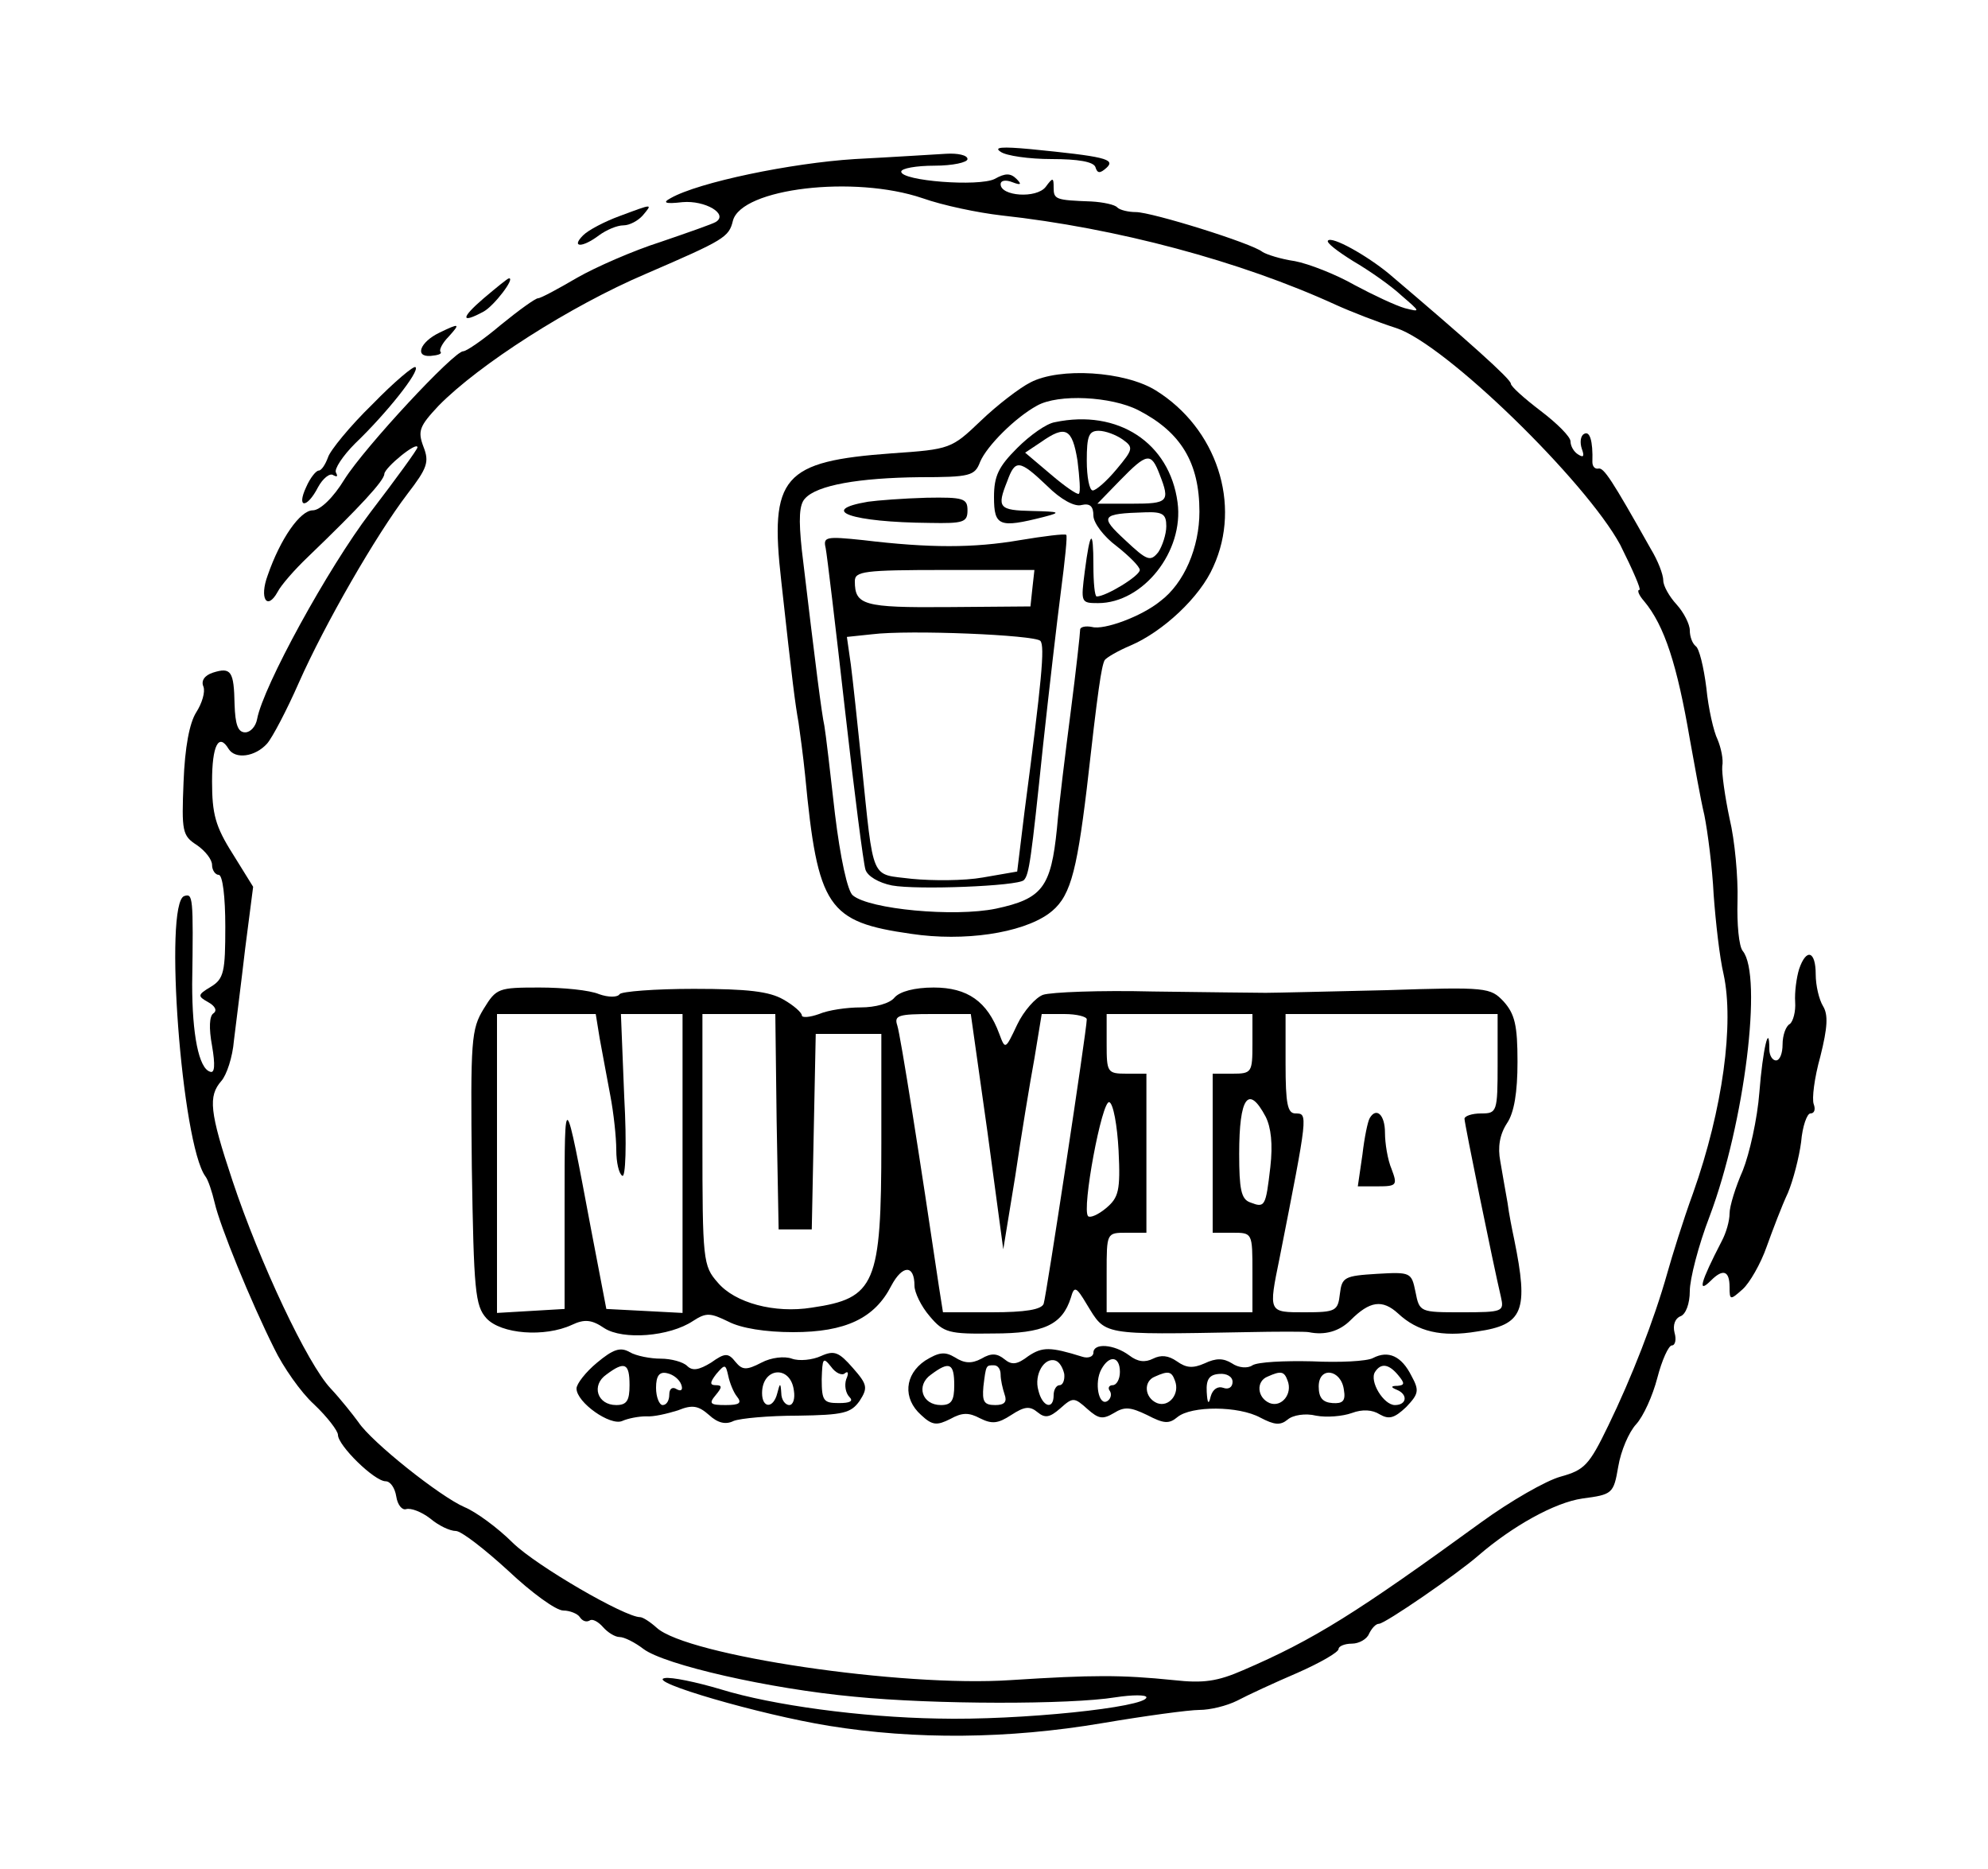 <?xml version="1.0" standalone="no"?>
<!DOCTYPE svg PUBLIC "-//W3C//DTD SVG 20010904//EN"
 "http://www.w3.org/TR/2001/REC-SVG-20010904/DTD/svg10.dtd">
<svg version="1.0" xmlns="http://www.w3.org/2000/svg"
 width="300pt" height="282pt" viewBox="0 0 300 282"
 preserveAspectRatio="xMidYMid meet">
<g transform="translate(0,282) scale(0.1,-0.1)"
fill="#000000" stroke="none">
<path d="M1510 2591 c8 -6 43 -11 77 -11 40 0 63 -4 66 -12 3 -10 7 -10 17 -1
14 13 -4 17 -115 28 -43 4 -56 3 -45 -4z"/>
<path d="M1290 2580 c-96 -6 -236 -35 -278 -59 -13 -7 -8 -9 18 -6 34 3 70
-18 50 -30 -5 -3 -42 -16 -83 -30 -41 -13 -98 -38 -126 -54 -29 -17 -55 -31
-59 -31 -4 0 -29 -18 -56 -40 -26 -22 -52 -40 -57 -40 -14 0 -148 -144 -179
-193 -17 -28 -37 -47 -48 -47 -19 0 -49 -43 -68 -98 -13 -35 -1 -54 15 -25 5
10 26 34 46 53 78 75 115 115 115 125 1 10 50 50 50 40 0 -3 -32 -47 -71 -98
-64 -84 -162 -263 -171 -312 -2 -11 -10 -20 -18 -20 -11 0 -15 12 -16 42 -1
50 -5 57 -33 48 -12 -4 -18 -12 -14 -21 3 -8 -2 -25 -11 -39 -10 -16 -17 -52
-19 -105 -3 -74 -2 -81 20 -95 13 -9 23 -22 23 -30 0 -8 5 -15 10 -15 6 0 10
-33 10 -78 0 -68 -2 -79 -22 -91 -20 -12 -20 -14 -4 -23 11 -6 14 -13 8 -17
-6 -4 -7 -22 -2 -49 5 -29 4 -42 -3 -39 -17 5 -27 56 -27 132 2 134 1 137 -12
133 -31 -11 -4 -374 32 -423 4 -5 10 -23 14 -40 8 -35 54 -148 90 -220 13 -27
40 -66 60 -84 20 -19 36 -40 36 -46 0 -16 55 -70 72 -70 7 0 14 -10 16 -23 2
-13 9 -21 15 -19 7 2 23 -4 36 -14 13 -11 30 -19 39 -19 8 0 43 -27 79 -60 35
-33 72 -60 83 -60 10 0 22 -5 25 -10 4 -6 10 -8 15 -5 4 3 13 -2 20 -10 7 -8
18 -15 25 -15 7 0 23 -8 36 -18 32 -24 189 -60 318 -72 121 -12 326 -12 394
-1 26 4 47 4 47 0 0 -15 -191 -35 -315 -32 -115 2 -249 20 -327 44 -37 11 -75
19 -85 17 -28 -5 143 -55 248 -72 130 -21 270 -20 412 4 65 11 131 20 147 20
16 0 41 6 57 14 15 8 56 27 91 42 34 15 62 31 62 36 0 4 9 8 20 8 11 0 23 7
26 15 4 8 10 15 15 15 9 0 118 75 150 103 51 44 115 80 157 86 45 6 47 7 54
48 4 24 16 52 27 64 11 12 25 43 32 70 7 27 17 49 22 49 5 0 7 9 4 19 -3 12 1
22 9 25 8 3 14 19 14 38 0 18 13 69 30 113 53 141 80 363 50 400 -6 7 -9 41
-8 76 1 35 -4 91 -12 124 -7 33 -12 69 -11 79 2 10 -2 28 -7 40 -6 12 -14 47
-17 78 -4 32 -11 60 -16 63 -5 4 -9 14 -9 24 0 9 -9 27 -20 39 -11 12 -20 28
-20 36 0 9 -8 30 -19 48 -59 105 -71 123 -79 121 -5 -1 -9 3 -9 10 1 32 -4 48
-13 42 -5 -3 -6 -13 -3 -22 4 -11 3 -14 -5 -9 -7 4 -12 13 -12 20 0 7 -20 27
-45 46 -25 19 -45 37 -45 41 0 7 -65 65 -184 166 -34 28 -86 57 -92 50 -3 -3
14 -16 38 -31 24 -14 57 -37 73 -52 29 -25 29 -25 5 -19 -14 4 -48 20 -76 35
-28 16 -69 32 -90 36 -21 3 -43 10 -49 14 -16 13 -167 60 -191 60 -11 0 -24 3
-28 7 -3 4 -21 8 -39 9 -54 2 -57 3 -57 21 0 15 -1 16 -12 1 -14 -18 -68 -14
-68 4 0 6 8 7 18 3 13 -5 14 -3 6 5 -9 9 -17 9 -33 0 -24 -12 -141 -3 -141 11
0 5 23 9 50 9 28 0 50 5 50 10 0 6 -15 9 -32 8 -18 -1 -80 -5 -138 -8z m102
-59 c31 -11 84 -22 119 -26 174 -19 361 -69 505 -135 22 -10 63 -26 91 -35 74
-24 286 -231 338 -327 19 -38 32 -68 29 -68 -4 0 -1 -8 7 -17 31 -37 50 -97
69 -208 7 -38 16 -90 22 -115 5 -25 12 -79 14 -120 3 -41 9 -95 15 -120 16
-74 -1 -203 -46 -330 -15 -41 -32 -96 -39 -121 -20 -71 -54 -158 -89 -230 -29
-60 -36 -67 -72 -77 -22 -6 -76 -37 -120 -69 -187 -136 -252 -177 -359 -223
-39 -17 -60 -20 -105 -15 -79 8 -121 8 -246 0 -164 -11 -488 37 -534 79 -10 9
-21 16 -25 16 -23 0 -156 77 -192 112 -23 23 -56 47 -73 54 -37 16 -140 98
-160 128 -8 11 -27 35 -42 51 -35 37 -107 190 -148 313 -35 105 -37 128 -17
151 8 9 17 36 19 61 3 25 11 87 17 139 l12 93 -31 50 c-26 41 -31 60 -31 109
0 54 10 74 25 49 10 -16 40 -12 58 8 8 9 30 51 48 92 39 88 116 222 164 285
30 39 33 48 24 71 -9 24 -6 31 23 62 61 62 198 150 313 199 118 51 125 55 131
80 13 49 183 69 286 34z"/>
<path d="M1555 2243 c-16 -8 -50 -34 -75 -58 -44 -42 -46 -43 -134 -49 -165
-12 -185 -35 -167 -193 17 -155 21 -185 26 -213 2 -14 7 -50 10 -80 19 -200
34 -221 160 -239 80 -12 166 1 207 30 32 23 42 57 58 189 17 151 22 184 27
194 3 4 20 14 39 22 49 21 105 73 125 119 43 94 5 209 -87 266 -47 29 -145 35
-189 12z m163 -42 c64 -33 92 -79 92 -153 0 -54 -23 -108 -59 -135 -28 -23
-85 -44 -103 -39 -10 2 -18 0 -18 -4 0 -5 -6 -60 -14 -122 -8 -62 -18 -142
-21 -178 -9 -89 -22 -106 -92 -121 -63 -13 -191 -1 -216 20 -8 6 -19 57 -27
123 -7 62 -14 122 -16 133 -4 18 -13 88 -34 265 -5 47 -4 69 5 78 18 20 81 31
173 32 76 0 83 2 91 23 10 24 53 67 86 85 32 18 112 14 153 -7z"/>
<path d="M1592 2183 c-13 -2 -38 -20 -57 -39 -28 -28 -35 -42 -35 -74 0 -44 8
-47 75 -30 27 7 25 8 -17 9 -51 1 -54 5 -38 45 12 33 18 33 60 -7 21 -21 42
-32 52 -29 13 3 18 -2 18 -16 0 -11 16 -32 35 -46 19 -15 35 -31 35 -36 0 -9
-51 -40 -65 -40 -3 0 -5 21 -5 47 0 57 -5 53 -13 -9 -6 -47 -6 -48 20 -48 68
0 130 78 120 152 -12 90 -90 141 -185 121z m34 -58 c3 -25 5 -48 2 -50 -2 -2
-21 11 -42 29 l-39 33 24 16 c37 26 47 21 55 -28z m68 32 c17 -12 16 -15 -9
-45 -15 -18 -31 -32 -36 -32 -5 0 -9 20 -9 45 0 37 3 45 18 45 10 0 26 -6 36
-13z m56 -53 c16 -41 13 -44 -42 -44 l-52 0 34 35 c41 42 47 43 60 9z m10 -78
c0 -12 -6 -30 -12 -39 -12 -15 -17 -13 -50 18 -39 36 -37 40 30 42 27 1 32 -3
32 -21z"/>
<path d="M1310 2063 c-77 -13 -25 -31 93 -32 51 -1 57 1 57 19 0 18 -6 20 -62
19 -35 -1 -74 -4 -88 -6z"/>
<path d="M1539 2005 c-70 -12 -136 -12 -236 0 -57 6 -61 5 -57 -12 2 -10 15
-119 29 -243 14 -124 28 -233 31 -242 3 -10 20 -20 40 -24 38 -7 190 -1 199 8
8 8 11 30 29 203 9 83 21 187 27 233 6 46 10 84 8 85 -2 2 -34 -2 -70 -8z m19
-72 l-3 -28 -125 -1 c-127 -1 -140 3 -140 39 0 15 13 17 136 17 l135 0 -3 -27z
m12 -80 c7 -8 2 -60 -24 -258 l-11 -90 -52 -9 c-28 -5 -76 -5 -107 -2 -63 8
-57 -8 -76 176 -6 58 -13 124 -16 147 l-6 42 38 4 c56 7 246 -1 254 -10z"/>
<path d="M730 1298 c-19 -31 -20 -47 -18 -239 3 -187 5 -209 22 -228 22 -24
88 -29 129 -10 19 9 30 8 49 -5 28 -18 98 -13 134 11 20 13 26 12 53 -1 19
-10 56 -16 98 -16 79 0 123 21 148 70 17 32 35 32 35 0 0 -10 10 -31 23 -46
21 -25 29 -27 96 -26 76 0 104 13 117 54 5 18 8 17 24 -10 29 -47 19 -46 240
-42 47 1 90 1 95 0 24 -5 46 1 63 18 29 29 48 32 72 10 29 -27 65 -36 119 -27
70 10 78 31 56 139 -3 14 -8 39 -10 55 -3 17 -8 45 -11 63 -4 21 -1 40 10 57
11 16 16 47 16 93 0 55 -4 72 -21 91 -20 21 -25 22 -177 17 -87 -2 -168 -4
-182 -4 -14 0 -90 1 -170 2 -80 2 -154 -1 -166 -5 -11 -4 -29 -24 -39 -45 -18
-38 -18 -38 -27 -14 -18 49 -48 70 -99 70 -29 0 -51 -6 -59 -15 -7 -9 -29 -15
-51 -15 -21 0 -49 -4 -63 -10 -14 -5 -26 -6 -26 -2 0 4 -12 15 -28 24 -21 12
-53 16 -135 16 -59 0 -109 -4 -112 -8 -3 -5 -17 -5 -31 0 -14 6 -54 10 -90 10
-62 0 -65 -1 -84 -32z m175 -45 c4 -21 11 -60 16 -86 5 -26 9 -63 9 -82 0 -19
4 -36 9 -39 5 -4 7 47 3 119 l-5 125 47 0 46 0 0 -225 0 -226 -57 3 -58 3 -23
120 c-40 213 -40 213 -40 40 l0 -160 -51 -3 -51 -3 0 225 0 226 75 0 74 0 6
-37z m267 -125 l3 -163 25 0 25 0 3 148 3 147 49 0 50 0 0 -165 c0 -213 -9
-234 -105 -248 -56 -9 -116 7 -142 38 -22 25 -23 33 -23 216 l0 189 55 0 55 0
2 -162z m318 -15 l24 -178 18 110 c9 61 22 140 29 178 l11 67 34 0 c19 0 34
-4 34 -8 0 -16 -61 -417 -65 -429 -3 -9 -28 -13 -78 -13 l-74 0 -6 38 c-28
189 -58 380 -63 395 -5 15 2 17 53 17 l58 0 25 -177z m400 132 c0 -43 -1 -45
-30 -45 l-30 0 0 -120 0 -120 30 0 c30 0 30 0 30 -60 l0 -60 -110 0 -110 0 0
60 c0 60 0 60 30 60 l30 0 0 120 0 120 -30 0 c-29 0 -30 2 -30 45 l0 45 110 0
110 0 0 -45z m370 -30 c0 -73 -1 -75 -25 -75 -14 0 -25 -4 -25 -8 0 -7 43
-218 55 -269 5 -22 3 -23 -59 -23 -63 0 -64 0 -70 31 -6 29 -7 30 -58 27 -49
-3 -53 -5 -56 -30 -3 -26 -6 -28 -53 -28 -55 0 -55 -1 -38 82 43 218 43 218
24 218 -12 0 -15 14 -15 75 l0 75 160 0 160 0 0 -75z m-572 -131 c3 -61 0 -71
-19 -87 -12 -10 -24 -15 -27 -12 -10 10 21 176 32 172 6 -2 12 -35 14 -73z
m222 51 c8 -16 11 -41 7 -76 -7 -60 -8 -62 -31 -53 -13 5 -16 20 -16 73 0 86
14 105 40 56z"/>
<path d="M2067 1133 c-3 -5 -8 -29 -11 -55 l-7 -48 30 0 c29 0 30 2 21 26 -6
14 -10 39 -10 55 0 27 -13 39 -23 22z"/>
<path d="M901 764 c-17 -14 -31 -32 -31 -39 0 -21 51 -57 69 -49 9 4 25 7 36
7 11 -1 32 4 48 9 22 9 31 7 47 -7 13 -12 25 -15 37 -9 10 4 53 8 97 8 69 1
80 4 93 22 13 20 12 25 -10 50 -21 24 -28 27 -48 18 -13 -6 -33 -8 -44 -4 -11
4 -31 2 -46 -6 -23 -12 -29 -11 -39 1 -11 14 -16 14 -37 -1 -18 -11 -28 -13
-36 -5 -6 6 -24 11 -40 11 -15 0 -37 4 -47 10 -14 8 -25 4 -49 -16z m374 -16
c5 4 6 0 2 -9 -3 -9 -1 -21 5 -27 6 -6 1 -9 -16 -9 -23 0 -26 3 -26 36 1 32 2
34 14 19 7 -10 17 -14 21 -10z m-325 -18 c0 -23 -4 -30 -20 -30 -29 0 -38 30
-15 46 28 21 35 17 35 -16z m162 -17 c8 -10 4 -13 -17 -13 -23 0 -26 2 -15 15
10 12 10 15 0 15 -9 0 -9 4 1 17 13 15 14 15 18 -3 2 -10 8 -25 13 -31z m-84
18 c3 -8 0 -11 -7 -7 -6 4 -11 1 -11 -8 0 -9 -4 -16 -10 -16 -5 0 -10 12 -10
26 0 18 5 25 17 22 9 -2 18 -9 21 -17z m170 -9 c2 -12 -1 -22 -7 -22 -6 0 -12
8 -12 18 -1 16 -2 16 -6 0 -6 -24 -23 -23 -23 0 0 39 43 43 48 4z"/>
<path d="M1552 774 c-17 -13 -25 -14 -36 -5 -11 9 -20 10 -35 1 -15 -8 -26 -7
-40 2 -15 9 -24 8 -45 -5 -31 -21 -34 -57 -6 -82 17 -16 24 -16 44 -6 18 10
28 10 45 1 18 -9 27 -8 47 5 20 13 28 14 40 4 11 -9 18 -8 34 6 19 17 21 17
41 -1 17 -15 23 -16 40 -6 16 10 25 9 50 -3 25 -13 33 -14 46 -3 21 17 92 17
125 -1 21 -11 30 -12 41 -3 8 7 27 10 43 6 16 -3 40 -1 54 4 16 6 31 5 42 -2
14 -8 22 -6 40 11 19 20 20 25 8 47 -15 30 -35 39 -58 27 -9 -5 -51 -7 -92 -5
-42 1 -82 -1 -90 -6 -7 -5 -21 -4 -31 3 -13 8 -24 8 -41 0 -18 -8 -28 -7 -42
3 -13 9 -24 10 -36 4 -12 -6 -23 -5 -36 5 -23 17 -54 19 -54 4 0 -6 -8 -9 -17
-6 -48 15 -60 15 -81 1z m54 -27 c1 -9 -2 -17 -7 -17 -5 0 -9 -7 -9 -15 0 -23
-17 -18 -23 7 -7 24 9 51 26 45 6 -2 11 -11 13 -20z m84 3 c0 -11 -5 -20 -11
-20 -5 0 -8 -4 -4 -9 3 -5 1 -12 -4 -15 -13 -8 -20 28 -9 48 12 22 28 20 28
-4z m-250 -20 c0 -23 -4 -30 -20 -30 -29 0 -38 30 -15 46 28 21 35 17 35 -16z
m70 16 c0 -8 3 -21 6 -30 4 -11 0 -16 -14 -16 -17 0 -20 5 -18 28 4 33 4 32
16 32 6 0 10 -6 10 -14z m600 -1 c10 -12 10 -15 -1 -16 -10 0 -11 -2 -1 -6 17
-7 15 -23 -3 -23 -17 0 -39 36 -30 50 9 14 21 12 35 -5z m-337 -8 c8 -20 -9
-41 -27 -34 -19 8 -21 33 -3 40 20 9 25 8 30 -6z m87 -2 c0 -8 -6 -12 -14 -9
-8 3 -16 -2 -19 -13 -3 -13 -5 -11 -6 7 -1 19 4 26 19 27 11 1 20 -4 20 -12z
m83 2 c8 -20 -9 -41 -27 -34 -19 8 -21 33 -3 40 20 9 25 8 30 -6z m85 -14 c3
-17 -2 -21 -17 -20 -15 1 -21 8 -21 25 0 31 34 26 38 -5z"/>
<path d="M935 2494 c-22 -8 -47 -21 -55 -29 -19 -19 -1 -19 24 0 11 8 27 15
37 15 9 0 22 7 29 15 15 18 16 18 -35 -1z"/>
<path d="M730 2370 c-35 -30 -35 -39 0 -20 16 9 48 51 38 50 -2 0 -19 -14 -38
-30z"/>
<path d="M663 2318 c-29 -14 -38 -37 -13 -35 11 1 17 3 15 6 -3 2 2 13 12 23
18 20 17 21 -14 6z"/>
<path d="M562 2210 c-34 -33 -64 -70 -67 -80 -4 -11 -10 -20 -14 -20 -4 0 -13
-11 -19 -25 -15 -32 1 -33 18 0 7 13 18 22 23 18 6 -3 7 -2 4 4 -3 5 10 25 29
44 47 45 98 109 91 115 -2 3 -32 -22 -65 -56z"/>
<path d="M2715 1358 c-4 -13 -7 -35 -6 -50 1 -14 -3 -29 -8 -33 -6 -3 -11 -17
-11 -31 0 -13 -4 -24 -10 -24 -5 0 -10 7 -10 17 0 42 -10 -1 -15 -65 -3 -40
-15 -93 -25 -118 -11 -25 -20 -54 -20 -65 0 -11 -5 -29 -12 -42 -32 -62 -37
-80 -16 -59 18 18 28 15 28 -10 0 -20 1 -20 20 -3 10 9 27 38 36 64 9 25 23
62 32 81 8 19 17 54 20 77 2 24 9 43 14 43 6 0 8 6 5 14 -3 8 1 40 10 72 11
44 12 63 4 76 -6 10 -11 31 -11 48 0 35 -14 40 -25 8z"/>
</g>
</svg>
